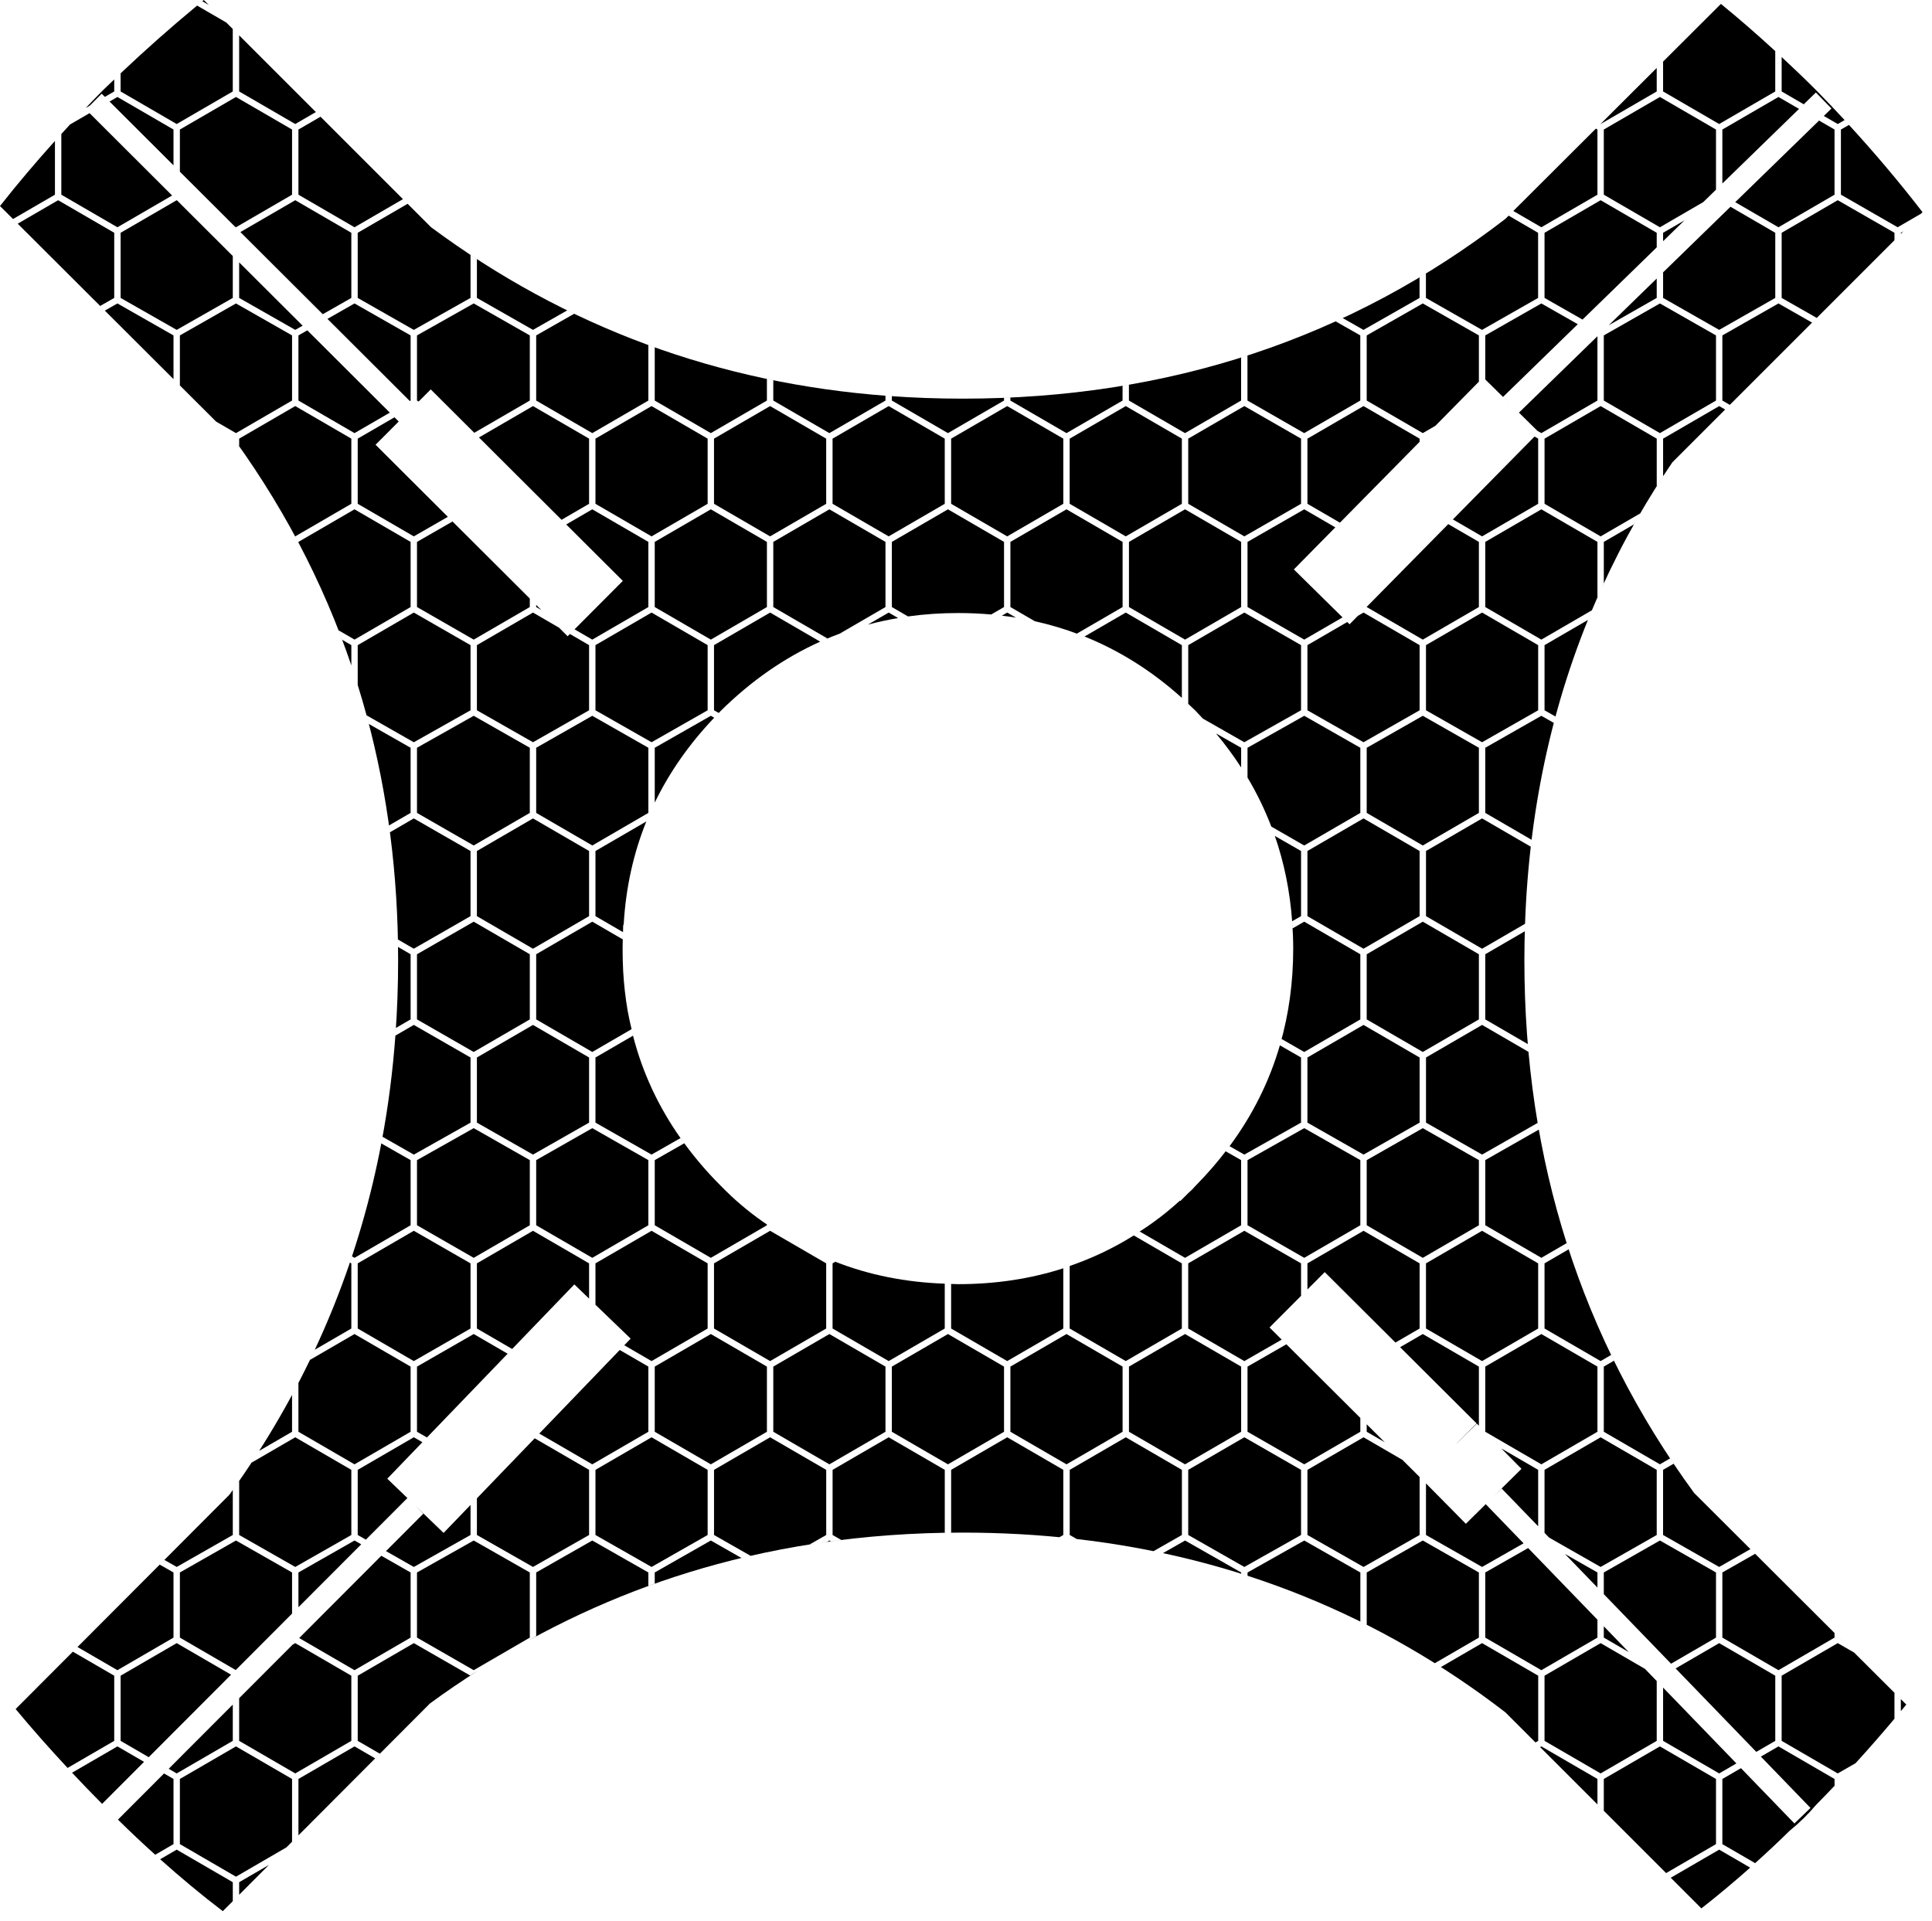 <?xml version="1.0" encoding="UTF-8" standalone="no"?>
<!DOCTYPE svg PUBLIC "-//W3C//DTD SVG 1.1//EN" "http://www.w3.org/Graphics/SVG/1.1/DTD/svg11.dtd">
<svg width="100%" height="100%" viewBox="0 0 173 172" version="1.1" xmlns="http://www.w3.org/2000/svg" xmlns:xlink="http://www.w3.org/1999/xlink" xml:space="preserve" xmlns:serif="http://www.serif.com/" style="fill-rule:evenodd;clip-rule:evenodd;stroke-linejoin:round;stroke-miterlimit:2;">
    <g transform="matrix(1,0,0,1,-23.3,-24)">
        <path d="M134.724,60.365L129.7,63.282L129.7,69.117L134.724,72.034L139.802,69.116L139.802,63.282L134.724,60.365Z" style=""  fill="currentColor"/>
        <path d="M139.157,74.994L142.869,71.227L140.087,69.611L135.008,72.529L135.008,78.362L140.087,81.28L143.517,79.289L139.157,74.994Z" style="" fill="currentColor"/>
        <path d="M145.396,60.366L140.373,63.282L140.373,69.117L143.283,70.807L150.418,63.566L150.418,63.282L145.396,60.366Z" style="" fill="currentColor"/>
        <path d="M129.415,69.611L124.392,72.528L124.392,78.363L129.415,81.28L134.438,78.363L134.438,72.528L129.415,69.611Z" style="" fill="currentColor"/>
        <path d="M124.106,60.366L119.084,63.282L119.084,69.117L124.106,72.034L129.129,69.117L129.129,63.282L124.106,60.366Z" style="" fill="currentColor"/>
        <path d="M113.49,60.366L108.468,63.282L108.468,69.117L113.49,72.034L118.513,69.117L118.513,63.282L113.49,60.366Z" style="" fill="currentColor"/>
        <path d="M113.49,78.857L113.011,79.135C113.434,79.185 113.854,79.244 114.27,79.311L113.49,78.857Z" style="" fill="currentColor"/>
        <path d="M123.821,72.528L118.799,69.611L113.776,72.528L113.776,78.363L115.964,79.633L115.96,79.633C117.332,79.936 118.665,80.334 119.958,80.828C119.882,80.799 119.806,80.769 119.729,80.741L123.822,78.364L123.822,72.528L123.821,72.528Z" style="" fill="currentColor"/>
        <path d="M150.703,51.175L145.681,54.037L145.681,59.871L150.703,62.787L151.831,62.132L155.726,58.18L155.726,54.037L150.703,51.175Z" style="" fill="currentColor"/>
        <path d="M182.551,32.684L177.528,35.6L177.528,40.433L184.392,33.753L182.551,32.684Z" style="" fill="currentColor"/>
        <path d="M163.429,163.159L166.342,166.172L166.342,164.819L163.429,163.159Z" style="" fill="currentColor"/>
        <path d="M182.551,51.175L177.528,54.037L177.528,59.871L178.193,60.257L185.561,52.89L182.551,51.175Z" style="" fill="currentColor"/>
        <path d="M175,157.7C169.937,150.77 166.138,143.333 163.604,135.387C163.657,135.553 163.709,135.717 163.763,135.882L161.604,137.136L161.604,142.972L166.626,145.888L167.567,145.342C167.65,145.514 167.733,145.685 167.817,145.857L166.911,146.382L166.911,152.218L171.934,155.134L172.844,154.606C172.949,154.765 173.055,154.922 173.161,155.082L172.219,155.629L172.219,161.463L177.241,164.325L180.041,162.729L175,157.7Z" style="" fill="currentColor"/>
        <path d="M145.681,151.549L145.681,152.219L147.293,153.155L145.681,151.549Z" style="" fill="currentColor"/>
        <path d="M157.737,153.715L159.54,155.54L157.05,158L157.769,157.305L161.034,160.683L161.034,155.629L157.737,153.715Z" style="" fill="currentColor"/>
        <path d="M164.581,53.033L161.319,51.175L156.297,54.037L156.297,57.981L157.888,59.548L157.901,59.535L158.597,60.247L157.902,59.533L164.581,53.033Z" style="" fill="currentColor"/>
        <path d="M158.808,42.894L161.319,44.352L166.342,41.436L166.342,35.6L166.202,35.519L166.62,35.102L166.627,35.106L171.65,32.19L171.65,30.085L172.173,29.564L158.808,42.894Z" style="" fill="currentColor"/>
        <path d="M186.188,34.796L178.68,42.104L182.551,44.352L187.573,41.436L187.573,35.6L186.188,34.796Z" style="" fill="currentColor"/>
        <path d="M171.936,32.684L166.912,35.6L166.912,41.436L171.936,44.352L175.817,42.098L176.958,40.988L176.958,35.6L171.936,32.684Z" style="" fill="currentColor"/>
        <path d="M113.205,72.528L108.183,69.611L103.161,72.528L103.161,78.363L104.608,79.203L104.606,79.203C106.063,79.001 107.561,78.899 109.101,78.899C110.106,78.899 111.092,78.944 112.062,79.029L112.058,79.029L113.206,78.362L113.206,72.528L113.205,72.528Z" style="" fill="currentColor"/>
        <path d="M71.026,97.292L66.004,100.209L66.004,106.044L71.026,108.961L76.049,106.044L76.049,100.209L71.026,97.292Z" style="" fill="currentColor"/>
        <path d="M65.718,106.539L60.639,109.457L60.639,115.29L65.718,118.208L70.741,115.291L70.741,109.456L65.718,106.539Z" style="" fill="currentColor"/>
        <path d="M71.026,115.785L66.004,118.702L66.004,124.535L71.026,127.397L76.049,124.535L76.049,118.702L71.026,115.785Z" style="" fill="currentColor"/>
        <path d="M79.5,114.5C79.3,113.334 79.167,112.15 79.1,110.95C79.067,110.283 79.05,109.617 79.05,108.95C79.05,108.494 79.069,108.075 79.083,107.648C79.079,107.807 79.074,107.966 79.071,108.127L76.336,106.539L71.313,109.456L71.313,115.291L76.336,118.207L79.856,116.164C79.857,116.17 79.858,116.175 79.86,116.181C79.728,115.625 79.599,115.069 79.5,114.5Z" style="" fill="currentColor"/>
        <path d="M65.718,125.029L60.639,127.893L60.639,133.725L65.718,136.643L70.741,133.726L70.741,127.892L65.718,125.029Z" style="" fill="currentColor"/>
        <path d="M81.174,97.564L76.62,100.209L76.62,106.044L79.087,107.477C79.093,107.306 79.091,107.117 79.1,106.95C79.1,106.883 79.117,106.816 79.15,106.75C79.342,103.487 80.02,100.421 81.18,97.551C81.178,97.556 81.176,97.56 81.174,97.564Z" style="" fill="currentColor"/>
        <path d="M71.026,134.221L66.004,137.137L66.004,142.973L69.161,144.806L74.729,139.022L76.049,140.294L76.049,137.137L71.026,134.221Z" style="" fill="currentColor"/>
        <path d="M65.718,88.102L60.639,90.965L60.639,96.797L65.718,99.715L70.741,96.798L70.741,90.964L65.718,88.102Z" style="" fill="currentColor"/>
        <path d="M60.354,78.857L55.331,81.774L55.331,85.336C55.324,85.315 55.317,85.293 55.31,85.272C55.608,86.223 55.887,87.181 56.148,88.146C56.14,88.118 56.133,88.09 56.126,88.062L60.355,90.472L65.434,87.608L65.434,81.776L60.354,78.857Z" style="" fill="currentColor"/>
        <path d="M139.802,137.138L134.724,134.22L129.7,137.137L129.7,142.973L134.724,145.89L138.07,143.967L136.979,142.88L139.802,140.048L139.802,137.138Z" style="" fill="currentColor"/>
        <path d="M76.335,125.03L71.312,127.892L71.312,133.726L76.335,136.643L81.357,133.726L81.357,127.892L76.335,125.03Z" style="" fill="currentColor"/>
        <path d="M102.875,60.366L97.852,63.282L97.852,69.117L102.875,72.034L107.897,69.117L107.897,63.282L102.875,60.366Z" style="" fill="currentColor"/>
        <path d="M60.068,78.363L60.068,72.528L55.045,69.611L50.023,72.528L50.023,72.586C49.924,72.398 49.824,72.212 49.724,72.025L49.738,72.033L54.76,69.116L54.76,63.281L49.738,60.365L44.716,63.281L44.716,63.961C44.595,63.79 44.473,63.619 44.351,63.449C49.194,70.183 52.831,77.409 55.264,85.126C55.101,84.609 54.935,84.094 54.761,83.581L54.761,81.772L53.946,81.299C53.84,81.015 53.732,80.733 53.622,80.45L55.047,81.278L60.068,78.363Z" style="" fill="currentColor"/>
        <path d="M61.124,153.154L60.354,152.712L55.331,155.629L55.331,161.463L56.063,161.88L59.78,158.156L57.979,156.422L61.124,153.154Z" style="" fill="currentColor"/>
        <path d="M99.735,80.313C99.738,80.312 99.742,80.311 99.746,80.309C99.743,80.311 99.739,80.312 99.735,80.313Z" style="" fill="currentColor"/>
        <path d="M103.72,79.348L102.875,78.857L101.014,79.938C101.92,79.694 102.844,79.494 103.785,79.337C103.763,79.341 103.742,79.345 103.72,79.348Z" style="" fill="currentColor"/>
        <path d="M97.566,69.611L92.544,72.528L92.544,78.363L97.388,81.176C97.312,81.208 97.238,81.243 97.162,81.276C97.601,81.087 98.046,80.908 98.494,80.742L102.589,78.364L102.589,72.529L97.566,69.611Z" style="" fill="currentColor"/>
        <path d="M74.331,80.776L74.129,80.979L73.361,80.213L71.026,78.857L66.004,81.774L66.004,87.608L71.026,90.47L76.049,87.608L76.049,81.774L74.331,80.776Z" style="" fill="currentColor"/>
        <path d="M44.43,161.957L39.407,164.819L39.407,170.653L44.407,173.558L49.452,168.503L49.452,164.819L44.43,161.957Z" style="" fill="currentColor"/>
        <path d="M44.715,47.496L44.715,50.68L49.738,53.542L50.399,53.166L44.715,47.496Z" style="" fill="currentColor"/>
        <path d="M39.155,41.949L39.122,41.93L34.1,44.846L34.1,50.68L39.122,53.542L44.145,50.68L44.145,46.926L39.155,41.949Z" style="" fill="currentColor"/>
        <path d="M187.859,41.929L182.837,44.846L182.837,50.68L185.979,52.471L185.742,52.708L192.939,45.511L192.939,44.847L187.859,41.929Z" style="" fill="currentColor"/>
        <path d="M161.319,143.467L156.297,146.383L156.297,152.219L161.319,155.135L166.342,152.219L166.342,146.383L161.319,143.467Z" style="" fill="currentColor"/>
        <path d="M166.627,152.713L161.604,155.629L161.604,161.272L162.015,161.697L166.627,164.325L171.65,161.463L171.65,155.629L166.627,152.713Z" style="" fill="currentColor"/>
        <path d="M145.396,78.857L144.886,79.153L144.144,79.907L143.938,79.704L140.373,81.774L140.373,87.608L145.396,90.47L150.418,87.608L150.418,81.774L145.396,78.857Z" style="" fill="currentColor"/>
        <path d="M150.703,143.467L148.671,144.646L155.521,151.471L153.756,153.241L153.762,153.247L155.54,151.49L155.726,151.678L155.726,146.383L150.703,143.467Z" style="" fill="currentColor"/>
        <path d="M171.936,161.957L166.912,164.819L166.912,166.762L172.934,172.99L176.958,170.653L176.958,164.819L171.936,161.957Z" style="" fill="currentColor"/>
        <path d="M159.313,60.952L160.967,62.583L161.319,62.787L166.342,59.871L166.342,54.111L159.313,60.952Z" style="" fill="currentColor"/>
        <path d="M156.012,78.857L150.989,81.774L150.989,87.608L156.012,90.47L161.034,87.608L161.034,81.774L156.012,78.857Z" style="" fill="currentColor"/>
        <path d="M132.188,89.683C132.186,89.68 132.183,89.678 132.181,89.675C133.007,90.663 133.758,91.68 134.437,92.727L134.437,90.965L132.188,89.683Z" style="" fill="currentColor"/>
        <path d="M150.703,88.102L145.681,90.964L145.681,96.798L150.703,99.715L155.726,96.798L155.726,90.964L150.703,88.102Z" style="" fill="currentColor"/>
        <path d="M139.004,106.502L139.005,106.513L139.004,106.502Z" style="" fill="currentColor"/>
        <path d="M139.802,100.21L137.455,98.861C137.454,98.858 137.453,98.855 137.451,98.851C138.295,101.271 138.808,103.823 139.004,106.502L139.802,106.044L139.802,100.21ZM140.087,106.539L139.047,107.137C139.035,106.928 139.02,106.721 139.005,106.514C139.063,107.316 139.1,108.126 139.1,108.951C139.1,111.954 138.71,114.8 137.94,117.49C137.981,117.342 138.02,117.193 138.06,117.044L140.087,118.209L145.11,115.292L145.11,109.457L140.087,106.539Z" style="" fill="currentColor"/>
        <path d="M44.43,180.395L39.407,183.311L39.407,189.146L44.43,192.063L48.943,189.441L47.571,190.817L49.452,188.932L49.452,183.311L44.43,180.395Z" style="" fill="currentColor"/>
        <path d="M187.999,183.478C188.02,183.456 188.041,183.434 188.062,183.412C188.041,183.434 188.021,183.455 187.999,183.478Z" style="" fill="currentColor"/>
        <path d="M150.703,125.03L145.681,127.893L145.681,133.726L150.703,136.643L155.726,133.726L155.726,127.893L150.703,125.03Z" style="" fill="currentColor"/>
        <path d="M166.912,169.64L166.912,170.653L169.146,171.95L166.912,169.64Z" style="" fill="currentColor"/>
        <path d="M180.216,162.902L180.462,163.148L177.528,164.819L177.528,170.653L182.55,173.57L187.572,170.653L187.572,170.241L189.327,171.991L187.858,171.147L182.836,174.064L182.836,179.899L187.859,182.816L189.454,181.9C190.654,180.586 191.815,179.258 192.938,177.919L192.938,175.593L180.216,162.902Z" style="" fill="currentColor"/>
        <path d="M188.145,183.311L188.145,183.322C188.153,183.314 188.16,183.306 188.166,183.299L188.145,183.311Z" style="" fill="currentColor"/>
        <path d="M63.821,70.701L60.639,72.529L60.639,78.362L65.718,81.28L70.741,78.363L70.741,77.601L63.821,70.701Z" style="" fill="currentColor"/>
        <path d="M65.718,51.174L60.639,54.038L60.639,59.871L60.789,59.957L61.871,58.872L65.769,62.758L70.741,59.871L70.741,54.037L65.718,51.174Z" style="" fill="currentColor"/>
        <path d="M31.319,34.132L29.573,35.146C29.309,35.429 29.051,35.715 28.791,36L28.791,41.436L33.814,44.353L38.712,41.508L31.319,34.132Z" style="" fill="currentColor"/>
        <path d="M44.715,192.557L44.715,193.681L47.379,191.01L44.715,192.557Z" style="" fill="currentColor"/>
        <path d="M156.012,134.221L150.989,137.137L150.989,142.973L156.012,145.889L161.034,142.973L161.034,137.137L156.012,134.221Z" style="" fill="currentColor"/>
        <path d="M167.349,53.131L171.65,50.68L171.65,48.944L167.349,53.131Z" style="" fill="currentColor"/>
        <path d="M172.221,44.846L172.221,45.599L174.137,43.733L172.221,44.846Z" style="" fill="currentColor"/>
        <path d="M160.711,63.094L153.397,70.516L156.012,72.034L161.034,69.117L161.034,63.282L160.711,63.094Z" style="" fill="currentColor"/>
        <path d="M178.255,42.517L172.221,48.39L172.221,50.68L177.243,53.542L182.266,50.68L182.266,44.846L178.255,42.517Z" style="" fill="currentColor"/>
        <path d="M171.936,51.175L166.912,54.037L166.912,59.871L171.936,62.787L176.958,59.871L176.958,54.037L171.936,51.175Z" style="" fill="currentColor"/>
        <path d="M166.627,41.93L161.604,44.847L161.604,50.68L165.007,52.619L171.65,46.153L171.65,44.846L166.627,41.93Z" style="" fill="currentColor"/>
        <path d="M134.724,78.857L129.701,81.774L129.701,87.032C129.698,87.029 129.695,87.027 129.692,87.024C129.912,87.231 130.133,87.434 130.35,87.649C130.58,87.884 130.799,88.123 131.021,88.362C131.019,88.36 131.018,88.359 131.016,88.357L134.724,90.47L139.802,87.606L139.802,81.774L134.724,78.857Z" style="" fill="currentColor"/>
        <path d="M124.106,78.857L120.413,81.002C123.556,82.265 126.462,84.095 129.129,86.498L129.129,81.774L124.106,78.857Z" style="" fill="currentColor"/>
        <path d="M133.052,127.103C133.107,127.032 133.161,126.96 133.216,126.889C132.369,128.009 131.436,129.095 130.405,130.141L130.407,130.143L130.349,130.201C130.15,130.434 129.933,130.651 129.7,130.85L128.993,131.557L128.956,131.52C128.212,132.189 127.45,132.826 126.65,133.401C126.146,133.772 125.629,134.111 125.11,134.445C125.189,134.389 125.269,134.336 125.349,134.283L129.414,136.643L134.436,133.726L134.436,127.893L133.052,127.103Z" style="" fill="currentColor"/>
        <path d="M152.983,70.936L145.681,78.347L145.681,78.363L150.703,81.28L155.726,78.363L155.726,72.528L152.983,70.936Z" style="" fill="currentColor"/>
        <path d="M135.008,93.631L135.007,93.629L135.008,93.631Z" style="" fill="currentColor"/>
        <path d="M140.087,88.102L135.008,90.966L135.008,93.632C135.867,95.069 136.584,96.563 137.172,98.109C137.161,98.081 137.151,98.052 137.141,98.024L140.086,99.717L145.11,96.8L145.11,90.966L140.087,88.102Z" style="" fill="currentColor"/>
        <path d="M145.396,97.292L140.373,100.209L140.373,106.044L145.396,108.961L150.418,106.044L150.418,100.209L145.396,97.292Z" style="" fill="currentColor"/>
        <path d="M137.906,117.613C136.962,120.856 135.458,123.872 133.391,126.659C133.395,126.654 133.398,126.65 133.402,126.645L134.723,127.398L139.801,124.535L139.801,118.702L137.906,117.613Z" style="" fill="currentColor"/>
        <path d="M150.703,106.539L145.681,109.456L145.681,115.291L150.703,118.207L155.726,115.291L155.726,109.456L150.703,106.539Z" style="" fill="currentColor"/>
        <path d="M145.396,115.785L140.373,118.702L140.373,124.535L145.396,127.397L150.418,124.535L150.418,118.702L145.396,115.785Z" style="" fill="currentColor"/>
        <path d="M140.087,125.029L135.008,127.893L135.008,133.725L140.087,136.643L145.11,133.726L145.11,127.892L140.087,125.029Z" style="" fill="currentColor"/>
        <path d="M159.8,110C159.8,108.973 159.818,107.954 159.851,106.94C159.846,107.093 159.84,107.246 159.836,107.4L156.297,109.455L156.297,115.29L160.106,117.501C160.125,117.733 160.145,117.965 160.166,118.196L156.013,115.784L150.991,118.701L150.991,124.534L156.013,127.396L160.989,124.56C161.023,124.759 161.057,124.96 161.093,125.159L156.299,127.89L156.299,133.724L161.321,136.641L163.587,135.326C163.591,135.339 163.595,135.351 163.599,135.364C161.065,127.418 159.8,118.963 159.8,110Z" style="" fill="currentColor"/>
        <path d="M169.602,70.966L166.913,72.528L166.913,76.226C166.845,76.374 166.78,76.523 166.713,76.671C167.673,74.558 168.733,72.486 169.893,70.458C169.795,70.628 169.697,70.796 169.602,70.966ZM166.658,76.79C166.676,76.75 166.693,76.71 166.712,76.671C166.693,76.71 166.676,76.75 166.658,76.79ZM166.658,76.79C166.553,77.023 166.445,77.257 166.342,77.492L166.342,72.528L161.32,69.611L156.298,72.528L156.298,78.363L161.32,81.28L165.843,78.653C165.722,78.941 165.603,79.232 165.485,79.521L161.605,81.774L161.605,87.608L162.584,88.166C162.533,88.356 162.482,88.546 162.433,88.737L161.32,88.102L156.298,90.964L156.298,96.798L160.444,99.206C160.42,99.412 160.395,99.617 160.371,99.823L156.013,97.292L150.991,100.209L150.991,106.044L156.013,108.961L159.859,106.728C159.857,106.765 159.857,106.801 159.855,106.838C160.222,96.019 162.491,86.003 166.658,76.79Z" style="" fill="currentColor"/>
        <path d="M172.221,63.282L172.221,66.645C172.029,66.941 171.838,67.236 171.651,67.534L171.651,63.282L166.628,60.366L161.606,63.282L161.606,69.117L166.628,72.034L170.167,69.979C170.108,70.081 170.051,70.184 169.992,70.286C170.945,68.629 171.964,67.001 173.051,65.401L177.777,60.675L177.245,60.366L172.221,63.282Z" style="" fill="currentColor"/>
        <path d="M145.396,134.221L140.373,137.137L140.373,139.475L141.921,137.921L148.253,144.229L150.418,142.973L150.418,137.137L145.396,134.221Z" style="" fill="currentColor"/>
        <path d="M86.951,69.611L81.928,72.528L81.928,78.363L86.951,81.28L91.973,78.363L91.973,72.528L86.951,69.611Z" style="" fill="currentColor"/>
        <path d="M172.221,175.131L172.221,179.899L177.243,182.815L178.785,181.92L172.221,175.131Z" style="" fill="currentColor"/>
        <path d="M177.243,171.147L173.342,173.413L180.566,180.886L182.266,179.899L182.266,174.064L177.243,171.147Z" style="" fill="currentColor"/>
        <path d="M170.6,173.455L166.627,171.147L161.604,174.064L161.604,179.899L166.627,182.815L171.65,179.899L171.65,174.541L170.6,173.455Z" style="" fill="currentColor"/>
        <path d="M160.136,162.632L156.297,164.819L156.297,170.653L161.319,173.57L166.342,170.653L166.342,169.05L160.136,162.632Z" style="" fill="currentColor"/>
        <path d="M156.338,158.703L154.56,160.46L150.989,156.844L150.989,161.463L156.012,164.325L159.727,162.208L156.338,158.703Z" style="" fill="currentColor"/>
        <path d="M195.45,43C193.399,40.336 191.199,37.734 188.865,35.187L188.144,35.601L188.144,41.434L193.223,44.352L195.307,43.142L194.552,43.897L195.45,43Z" style="" fill="currentColor"/>
        <path d="M158.39,43.311L158.536,43.165L158.1,43.6C144.166,54.333 127.967,59.7 109.5,59.7C107.269,59.7 105.069,59.62 102.902,59.462C102.988,59.468 103.074,59.475 103.16,59.481L103.16,59.871L108.182,62.787L113.204,59.871L113.204,59.627C113.394,59.619 113.585,59.611 113.774,59.603L113.774,59.872L118.797,62.788L123.819,59.872L123.819,58.55C124.009,58.518 124.199,58.486 124.389,58.453L124.389,59.871L129.412,62.787L134.434,59.871L134.434,56.018C134.623,55.958 134.815,55.897 135.004,55.836L135.004,59.87L140.083,62.787L145.106,59.87L145.106,54.036L142.897,52.778C143.11,52.681 143.323,52.583 143.535,52.485L145.391,53.543L150.413,50.681L150.413,48.838C150.603,48.724 150.794,48.609 150.984,48.493L150.984,50.681L156.006,53.543L161.028,50.681L161.028,44.847L158.39,43.311Z" style="" fill="currentColor"/>
        <path d="M177.4,24.35L172.22,29.516L172.22,32.19L177.242,35.106L182.264,32.19L182.264,28.576C180.664,27.105 179.044,25.692 177.4,24.35Z" style="" fill="currentColor"/>
        <path d="M61.9,44.35L59.801,42.251L55.331,44.846L55.331,50.68L60.354,53.543L65.433,50.679L65.433,46.828C65.623,46.953 65.813,47.078 66.004,47.203L66.004,50.68L71.026,53.542L74.089,51.797C74.296,51.899 74.504,51.999 74.712,52.099L71.312,54.037L71.312,59.871L76.335,62.787L81.357,59.871L81.357,54.901C81.546,54.97 81.737,55.04 81.928,55.108L81.928,59.871L86.95,62.787L91.972,59.871L91.972,57.936C92.163,57.976 92.351,58.015 92.543,58.053L92.543,59.871L97.565,62.787L102.588,59.871L102.588,59.439C102.672,59.445 102.756,59.451 102.84,59.458C87.614,58.334 73.967,53.298 61.9,44.35Z" style="" fill="currentColor"/>
        <path d="M193.51,44.846L193.51,44.94L193.733,44.717L193.51,44.846Z" style="" fill="currentColor"/>
        <path d="M185.9,32.05C184.888,31.039 183.866,30.064 182.837,29.107L182.837,32.19L184.816,33.34L185.902,32.283L187.297,33.717L186.613,34.383L187.859,35.107L188.474,34.753C187.635,33.844 186.777,32.943 185.9,32.05Z" style="" fill="currentColor"/>
        <path d="M108.183,143.467L103.16,146.383L103.16,152.219L108.183,155.135L113.205,152.219L113.205,146.383L108.183,143.467Z" style="" fill="currentColor"/>
        <path d="M109.1,139C108.759,139 108.429,138.974 108.092,138.964C108.217,138.969 108.342,138.975 108.468,138.978L108.468,142.973L113.49,145.889L118.512,142.973L118.512,137.582C118.528,137.577 118.542,137.57 118.558,137.565C115.605,138.52 112.453,139 109.1,139Z" style="" fill="currentColor"/>
        <path d="M118.799,143.467L113.775,146.383L113.775,152.219L118.799,155.135L123.821,152.219L123.821,146.383L118.799,143.467Z" style="" fill="currentColor"/>
        <path d="M98.096,136.994L97.852,137.137L97.852,142.973L102.875,145.889L107.897,142.973L107.897,138.957C104.402,138.835 101.133,138.185 98.096,136.994Z" style="" fill="currentColor"/>
        <path d="M134.724,152.712L129.7,155.629L129.7,161.463L134.724,164.326L139.802,161.462L139.802,155.63L134.724,152.712Z" style="" fill="currentColor"/>
        <path d="M138.489,144.384L135.008,146.384L135.008,152.218L140.087,155.135L145.11,152.219L145.11,150.98L138.489,144.384Z" style="" fill="currentColor"/>
        <path d="M124.824,134.638C123.007,135.778 121.09,136.681 119.084,137.373L119.084,142.973L124.106,145.889L129.128,142.973L129.128,137.137L124.824,134.638Z" style="" fill="currentColor"/>
        <path d="M148.88,154.736L145.396,152.713L140.373,155.629L140.373,161.463L145.396,164.325L150.418,161.463L150.418,156.269L148.88,154.736Z" style="" fill="currentColor"/>
        <path d="M129.415,143.467L124.392,146.383L124.392,152.219L129.415,155.135L134.438,152.219L134.438,146.383L129.415,143.467Z" style="" fill="currentColor"/>
        <path d="M52.001,34.452L50.023,35.6L50.023,41.436L55.045,44.352L59.383,41.833L52.001,34.452Z" style="" fill="currentColor"/>
        <path d="M161.319,180.395L161.208,180.458L166.342,185.592L166.342,183.311L161.319,180.395Z" style="" fill="currentColor"/>
        <path d="M156.012,171.147L152.324,173.29C152.143,173.175 151.961,173.06 151.779,172.945L155.726,170.653L155.726,164.819L150.704,161.957L145.682,164.819L145.682,169.504C145.493,169.408 145.302,169.313 145.112,169.219L145.112,164.82L140.089,161.958L135.01,164.821L135.01,165.114C134.821,165.053 134.629,164.992 134.44,164.932L134.44,164.82L129.418,161.958L127.437,163.087C127.157,163.027 126.874,162.969 126.593,162.911L129.132,161.464L129.132,155.63L124.11,152.714L119.088,155.63L119.088,161.464L119.721,161.825C119.71,161.824 119.699,161.823 119.688,161.821C133.987,163.461 146.792,168.636 158.104,177.35L160.795,180.041L161.038,179.899L161.038,174.064L156.012,171.147Z" style="" fill="currentColor"/>
        <path d="M118.168,161.66L118.513,161.463L118.513,155.629L113.491,152.713L108.469,155.629L108.469,161.256C108.279,161.258 108.089,161.261 107.899,161.264L107.899,155.629L102.877,152.713L97.854,155.629L97.854,161.463L98.63,161.905C98.316,161.944 98.003,161.984 97.691,162.026L97.569,161.957L97.371,162.07C97.126,162.104 96.883,162.143 96.639,162.179C100.805,161.562 105.092,161.249 109.503,161.249C112.936,161.249 116.289,161.436 119.565,161.807C119.099,161.755 118.634,161.705 118.168,161.66Z" style="" fill="currentColor"/>
        <path d="M67.759,172.57C68.174,172.318 68.591,172.071 69.009,171.828C68.591,172.071 68.174,172.318 67.759,172.57Z" style="" fill="currentColor"/>
        <path d="M65.4,174.046L60.355,171.148L55.332,174.065L55.332,179.9L57.313,181.05L56.896,181.468L55.046,180.395L50.024,183.311L50.024,188.359L49.698,188.686L61.8,176.55C63.233,175.496 64.693,174.51 66.169,173.566C65.914,173.729 65.654,173.879 65.4,174.046Z" style="" fill="currentColor"/>
        <path d="M182.551,180.395L180.976,181.309L185.419,185.905L183.981,187.296L179.194,182.345L177.528,183.312L177.528,189.148L180.462,190.851C181.506,189.911 182.538,188.95 183.55,187.952C184.416,187.252 185.2,186.485 185.901,185.652C186.468,185.078 187.022,184.5 187.574,183.921L187.574,183.313L182.551,180.395Z" style="" fill="currentColor"/>
        <path d="M193.51,176.161L193.51,177.236C193.672,177.041 193.84,176.846 194,176.65L193.51,176.161Z" style="" fill="currentColor"/>
        <path d="M39.122,189.641L37.642,190.5C39.46,192.126 41.325,193.685 43.25,195.15L44.145,194.254L44.145,192.557L39.122,189.641Z" style="" fill="currentColor"/>
        <path d="M177.243,189.641L172.907,192.158L175.65,194.901C177.136,193.741 178.59,192.521 180.018,191.252L177.243,189.641Z" style="" fill="currentColor"/>
        <path d="M97.566,143.467L92.544,146.383L92.544,152.219L97.566,155.135L102.589,152.219L102.589,146.383L97.566,143.467Z" style="" fill="currentColor"/>
        <path d="M171.936,180.395L166.912,183.311L166.912,186.162L172.49,191.74L176.958,189.146L176.958,183.311L171.936,180.395Z" style="" fill="currentColor"/>
        <path d="M41.55,24C41.506,24.036 41.462,24.074 41.418,24.11L41.998,24.447L41.55,24Z" style="" fill="currentColor"/>
        <path d="M43.57,26.021L40.951,24.5C38.629,26.417 36.345,28.439 34.099,30.568L34.099,32.19L39.121,35.106L44.143,32.19L44.143,26.595L43.57,26.021Z" style="" fill="currentColor"/>
        <path d="M44.715,27.166L44.715,32.19L49.738,35.106L51.584,34.034L44.715,27.166Z" style="" fill="currentColor"/>
        <path d="M32.55,32.05C32.014,32.586 31.495,33.131 30.972,33.674L31.342,33.459L32.406,32.392L32.691,32.676L33.529,32.19L33.529,31.114C33.203,31.426 32.875,31.733 32.55,32.05Z" style="" fill="currentColor"/>
        <path d="M29.823,171.913L24.7,177.05C26.179,178.834 27.736,180.59 29.352,182.324L33.528,179.899L33.528,174.064L29.823,171.913Z" style="" fill="currentColor"/>
        <path d="M37.988,182.818L33.862,186.952C34.952,188.033 36.068,189.075 37.197,190.098L38.837,189.147L38.837,183.311L37.988,182.818Z" style="" fill="currentColor"/>
        <path d="M33.814,180.395L29.752,182.752C30.632,183.689 31.524,184.62 32.444,185.542L36.199,181.779L33.814,180.395Z" style="" fill="currentColor"/>
        <path d="M30.321,34.344C30.187,34.485 30.053,34.626 29.921,34.767C30.054,34.625 30.188,34.485 30.321,34.344Z" style="" fill="currentColor"/>
        <path d="M28.22,36.623C26.507,38.526 24.861,40.466 23.3,42.45L24.582,43.729L24.467,43.614L28.22,41.435L28.22,36.623Z" style="" fill="currentColor"/>
        <path d="M71.026,60.366L66.188,63.175L73.583,70.549L76.049,69.117L76.049,63.282L71.026,60.366Z" style="" fill="currentColor"/>
        <path d="M55.045,161.957L50.023,164.819L50.023,167.931L55.645,162.299L55.045,161.957Z" style="" fill="currentColor"/>
        <path d="M46.365,154.153C46.339,154.194 46.313,154.234 46.287,154.274C46.313,154.234 46.339,154.194 46.365,154.153ZM55.045,136.643L60.068,133.726L60.068,127.892L57.444,126.397C57.453,126.348 57.462,126.299 57.471,126.251C55.581,136.267 51.878,145.567 46.364,154.154C46.413,154.078 46.464,154.002 46.512,153.925L49.451,152.219L49.451,148.926C49.644,148.569 49.835,148.209 50.022,147.849L50.022,152.219L55.044,155.135L60.067,152.219L60.067,146.383L55.044,143.467L51.059,145.781C51.205,145.478 51.35,145.174 51.492,144.869L54.76,142.973L54.76,137.137L54.634,137.064C54.697,136.879 54.758,136.697 54.82,136.512L55.045,136.643ZM38.019,163.696L39.123,164.325L44.145,161.463L44.145,157.439C44.337,157.169 44.527,156.899 44.716,156.627L44.716,161.463L49.738,164.325L54.76,161.463L54.76,155.629L49.738,152.713L45.827,154.984C45.982,154.748 46.134,154.511 46.286,154.275C45.509,155.481 44.698,156.672 43.849,157.85L38.019,163.696Z" style="" fill="currentColor"/>
        <path d="M39.407,58.519L38.896,58.008L39.407,58.519Z" style="" fill="currentColor"/>
        <path d="M44.43,51.175L39.407,54.037L39.407,58.519L42.65,61.754L44.43,62.787L49.452,59.871L49.452,54.037L44.43,51.175Z" style="" fill="currentColor"/>
        <path d="M50.818,53.583L50.023,54.037L50.023,59.871L55.045,62.787L58.206,60.953L50.818,53.583Z" style="" fill="currentColor"/>
        <path d="M56.929,63.829L59.003,61.748L58.624,61.37L55.331,63.282L55.331,69.117L60.354,72.034L63.402,70.283L56.929,63.829Z" style="" fill="currentColor"/>
        <path d="M71.312,78.17L71.312,78.363L71.776,78.633L71.312,78.17Z" style="" fill="currentColor"/>
        <path d="M92.258,134.221L87.236,137.137L87.236,142.973L92.258,145.889L97.281,142.973L97.281,137.137L92.258,134.221Z" style="" fill="currentColor"/>
        <path d="M81.643,152.713L76.62,155.629L76.62,161.463L81.643,164.325L86.665,161.463L86.665,155.629L81.643,152.713Z" style="" fill="currentColor"/>
        <path d="M86.951,143.467L81.928,146.383L81.928,152.219L86.951,155.135L91.973,152.219L91.973,146.383L86.951,143.467Z" style="" fill="currentColor"/>
        <path d="M78.793,144.895L71.588,152.379L76.335,155.135L81.357,152.219L81.357,146.383L78.793,144.895Z" style="" fill="currentColor"/>
        <path d="M71.18,152.803L66.004,158.18L66.004,161.463L71.026,164.325L76.049,161.463L76.049,155.629L71.18,152.803Z" style="" fill="currentColor"/>
        <path d="M65.718,143.466L60.639,146.384L60.639,152.218L61.532,152.73L68.754,145.229L65.718,143.466Z" style="" fill="currentColor"/>
        <path d="M60.354,134.22L55.331,137.137L55.331,142.973L60.354,145.89L65.433,142.972L65.433,137.138L60.354,134.22Z" style="" fill="currentColor"/>
        <path d="M60.354,115.784L58.706,116.742C58.708,116.714 58.71,116.685 58.712,116.657C58.476,119.91 58.066,123.094 57.48,126.209C57.505,126.074 57.531,125.938 57.556,125.803L60.355,127.399L65.434,124.536L65.434,118.703L60.354,115.784Z" style="" fill="currentColor"/>
        <path d="M81.643,134.221L76.62,137.137L76.62,140.844L79.771,143.878L79.201,144.471L81.643,145.889L86.665,142.973L86.665,137.137L81.643,134.221Z" style="" fill="currentColor"/>
        <path d="M92.258,78.857L87.236,81.774L87.236,87.608L87.659,87.849C87.723,87.783 87.784,87.715 87.85,87.65C90.563,84.968 93.529,82.91 96.742,81.462L92.258,78.857Z" style="" fill="currentColor"/>
        <path d="M79.983,116.749L76.62,118.702L76.62,124.535L81.642,127.397L84.235,125.919C82.251,123.099 80.826,120.044 79.982,116.746C79.982,116.747 79.983,116.748 79.983,116.749ZM84.235,125.92C84.303,126.019 84.377,126.114 84.447,126.212C84.379,126.113 84.311,126.014 84.242,125.916L84.235,125.92ZM91.6,133.4C90.267,132.466 89.017,131.4 87.85,130.2C86.572,128.931 85.448,127.597 84.448,126.212C84.489,126.271 84.528,126.329 84.57,126.387L81.929,127.892L81.929,133.726L86.951,136.643L91.973,133.726L91.973,133.655C91.85,133.566 91.722,133.491 91.6,133.4Z" style="" fill="currentColor"/>
        <path d="M81.643,78.857L76.62,81.774L76.62,87.608L81.643,90.47L86.665,87.608L86.665,81.774L81.643,78.857Z" style="" fill="currentColor"/>
        <path d="M97.281,155.629L92.259,152.713L87.237,155.629L87.237,161.463L90.508,163.327C90.423,163.347 90.338,163.367 90.253,163.387C92.227,162.929 94.231,162.546 96.264,162.236C96.113,162.258 95.961,162.28 95.81,162.303L97.283,161.463L97.283,155.629L97.281,155.629Z" style="" fill="currentColor"/>
        <path d="M76.335,88.102L71.312,90.964L71.312,96.798L76.335,99.715L81.357,96.798L81.357,90.964L76.335,88.102Z" style="" fill="currentColor"/>
        <path d="M86.951,88.102L81.929,90.964L81.929,95.876C83.244,93.156 85.019,90.622 87.252,88.273L86.951,88.102Z" style="" fill="currentColor"/>
        <path d="M49.738,171.147L49.498,171.287L44.715,176.078L44.715,179.899L49.738,182.815L54.76,179.899L54.76,174.064L49.738,171.147Z" style="" fill="currentColor"/>
        <path d="M39.122,171.147L34.1,174.064L34.1,179.899L36.617,181.361L43.99,173.975L39.122,171.147Z" style="" fill="currentColor"/>
        <path d="M38.406,182.399L39.122,182.815L44.145,179.899L44.145,176.65L38.406,182.399Z" style="" fill="currentColor"/>
        <path d="M32.688,51.816L32.383,51.512L32.688,51.816Z" style="" fill="currentColor"/>
        <path d="M33.529,50.68L33.529,44.846L28.506,41.93L24.886,44.032L32.383,51.512L32.269,51.398L33.529,50.68Z" style="" fill="currentColor"/>
        <path d="M38.836,54.037L33.814,51.175L32.688,51.816L38.836,57.95L38.836,54.037Z" style="" fill="currentColor"/>
        <path d="M37.601,164.115L30.24,171.495L33.814,173.57L38.836,170.653L38.836,164.819L37.601,164.115Z" style="" fill="currentColor"/>
        <path d="M57.445,163.324L50.091,170.692L55.045,173.57L60.068,170.653L60.068,164.819L57.445,163.324Z" style="" fill="currentColor"/>
        <path d="M65.718,161.957L60.639,164.82L60.639,170.652L65.718,173.57L70.741,170.653L70.741,164.819L65.718,161.957Z" style="" fill="currentColor"/>
        <path d="M89.689,163.519L86.95,161.957L81.928,164.819L81.928,165.816C81.737,165.883 81.548,165.952 81.357,166.021L81.357,164.819L76.335,161.957L71.312,164.819L71.312,170.523C71.084,170.646 70.861,170.782 70.634,170.907C76.772,167.526 83.26,165.023 90.108,163.421C89.968,163.453 89.829,163.485 89.689,163.519Z" style="" fill="currentColor"/>
        <path d="M63.021,161.277L60.5,158.85L61.208,159.556L57.863,162.906L60.354,164.326L65.433,161.462L65.433,158.772L63.021,161.277Z" style="" fill="currentColor"/>
        <path d="M81.643,60.366L76.62,63.282L76.62,69.117L81.643,72.034L86.665,69.117L86.665,63.282L81.643,60.366Z" style="" fill="currentColor"/>
        <path d="M76.335,69.611L74.001,70.966L79.071,76.021L74.748,80.358L76.335,81.28L81.357,78.363L81.357,72.528L76.335,69.611Z" style="" fill="currentColor"/>
        <path d="M92.258,60.366L87.236,63.282L87.236,69.117L92.258,72.034L97.281,69.117L97.281,63.282L92.258,60.366Z" style="" fill="currentColor"/>
        <path d="M96.715,136.402C96.582,136.341 96.449,136.28 96.317,136.217C96.449,136.28 96.582,136.342 96.715,136.402Z" style="" fill="currentColor"/>
        <path d="M95.012,135.559C94.913,135.505 94.817,135.448 94.72,135.393C94.817,135.447 94.914,135.505 95.012,135.559Z" style="" fill="currentColor"/>
        <path d="M44.43,32.684L39.407,35.6L39.407,39.376L44.348,44.305L44.43,44.352L49.452,41.436L49.452,35.6L44.43,32.684Z" style="" fill="currentColor"/>
        <path d="M33.814,32.684L33.109,33.093L38.836,38.807L38.836,35.6L33.814,32.684Z" style="" fill="currentColor"/>
        <path d="M49.738,41.93L44.826,44.782L52.201,52.139L54.76,50.68L54.76,44.846L49.738,41.93Z" style="" fill="currentColor"/>
        <path d="M55.045,51.175L52.621,52.557L59.996,59.914L60.068,59.871L60.068,54.037L55.045,51.175Z" style="" fill="currentColor"/>
        <path d="M60.354,97.292L58.216,98.533C58.189,98.329 58.162,98.124 58.133,97.921L60.067,96.798L60.067,90.964L56.331,88.835C56.276,88.625 56.22,88.416 56.164,88.206C58.02,95.092 58.95,102.356 58.95,109.999C58.95,112.229 58.871,114.429 58.716,116.598C58.729,116.416 58.742,116.235 58.754,116.053L60.068,115.29L60.068,109.455L58.942,108.801C58.939,108.579 58.936,108.356 58.931,108.134L60.354,108.96L65.433,106.043L65.433,100.209L60.354,97.292Z" style="" fill="currentColor"/>
    </g>
</svg>
